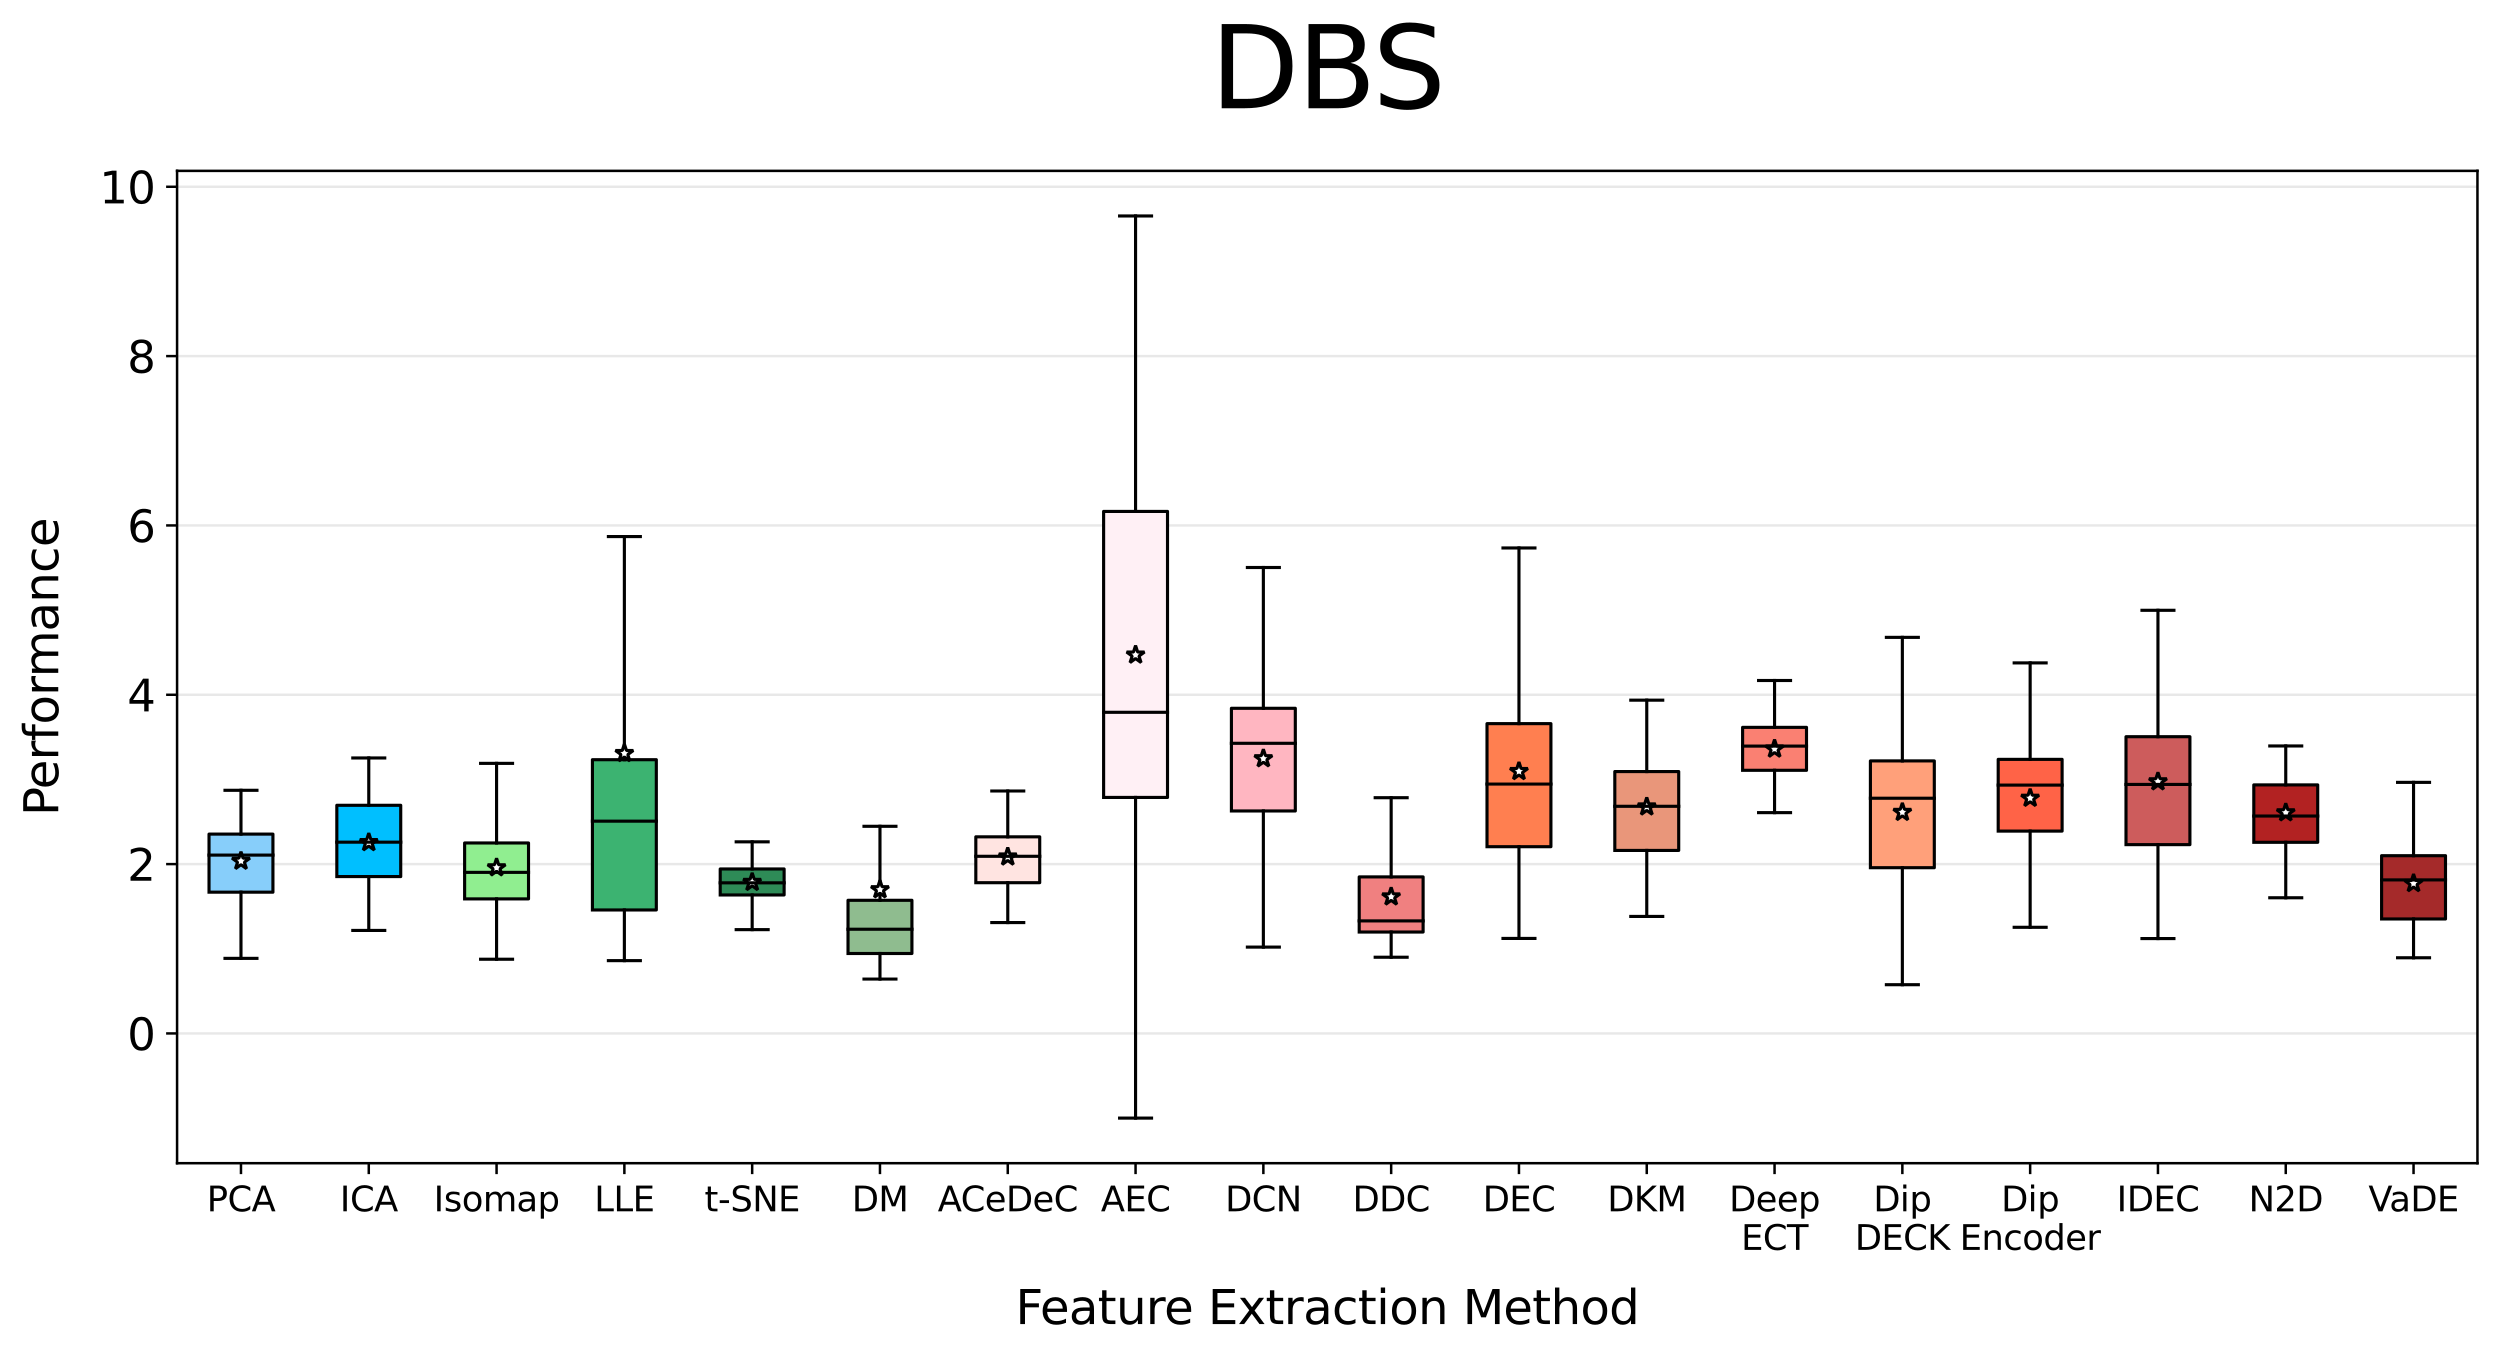 <?xml version="1.0" encoding="utf-8" standalone="no"?>
<!DOCTYPE svg PUBLIC "-//W3C//DTD SVG 1.1//EN"
  "http://www.w3.org/Graphics/SVG/1.1/DTD/svg11.dtd">
<svg xmlns:xlink="http://www.w3.org/1999/xlink" width="798.132pt" height="433.035pt" viewBox="0 0 798.132 433.035" xmlns="http://www.w3.org/2000/svg" version="1.1">
 <defs>
  <style type="text/css">*{stroke-linejoin: round; stroke-linecap: butt}</style>
 </defs>
 <g id="figure_1">
  <g id="patch_1">
   <path d="M 0 433.035 
L 798.132 433.035 
L 798.132 0 
L 0 0 
z
" style="fill: #ffffff"/>
  </g>
  <g id="axes_1">
   <g id="patch_2">
    <path d="M 56.532 371.354 
L 790.932 371.354 
L 790.932 54.554 
L 56.532 54.554 
z
" style="fill: #ffffff"/>
   </g>
   <g id="matplotlib.axis_1">
    <g id="xtick_1">
     <g id="line2d_1">
      <defs>
       <path id="mfc615264a0" d="M 0 0 
L 0 3.5 
" style="stroke: #000000; stroke-width: 0.8"/>
      </defs>
      <g>
       <use xlink:href="#mfc615264a0" x="76.932" y="371.354" style="stroke: #000000; stroke-width: 0.8"/>
      </g>
     </g>
     <g id="text_1">
      <!-- PCA -->
      <g transform="translate(66.013 386.713) scale(0.11 -0.11)">
       <defs>
        <path id="DejaVuSans-50" d="M 1259 4147 
L 1259 2394 
L 2053 2394 
Q 2494 2394 2734 2622 
Q 2975 2850 2975 3272 
Q 2975 3691 2734 3919 
Q 2494 4147 2053 4147 
L 1259 4147 
z
M 628 4666 
L 2053 4666 
Q 2838 4666 3239 4311 
Q 3641 3956 3641 3272 
Q 3641 2581 3239 2228 
Q 2838 1875 2053 1875 
L 1259 1875 
L 1259 0 
L 628 0 
L 628 4666 
z
" transform="scale(0.016)"/>
        <path id="DejaVuSans-43" d="M 4122 4306 
L 4122 3641 
Q 3803 3938 3442 4084 
Q 3081 4231 2675 4231 
Q 1875 4231 1450 3742 
Q 1025 3253 1025 2328 
Q 1025 1406 1450 917 
Q 1875 428 2675 428 
Q 3081 428 3442 575 
Q 3803 722 4122 1019 
L 4122 359 
Q 3791 134 3420 21 
Q 3050 -91 2638 -91 
Q 1578 -91 968 557 
Q 359 1206 359 2328 
Q 359 3453 968 4101 
Q 1578 4750 2638 4750 
Q 3056 4750 3426 4639 
Q 3797 4528 4122 4306 
z
" transform="scale(0.016)"/>
        <path id="DejaVuSans-41" d="M 2188 4044 
L 1331 1722 
L 3047 1722 
L 2188 4044 
z
M 1831 4666 
L 2547 4666 
L 4325 0 
L 3669 0 
L 3244 1197 
L 1141 1197 
L 716 0 
L 50 0 
L 1831 4666 
z
" transform="scale(0.016)"/>
       </defs>
       <use xlink:href="#DejaVuSans-50"/>
       <use xlink:href="#DejaVuSans-43" x="60.303"/>
       <use xlink:href="#DejaVuSans-41" x="130.127"/>
      </g>
     </g>
    </g>
    <g id="xtick_2">
     <g id="line2d_2">
      <g>
       <use xlink:href="#mfc615264a0" x="117.732" y="371.354" style="stroke: #000000; stroke-width: 0.8"/>
      </g>
     </g>
     <g id="text_2">
      <!-- ICA -->
      <g transform="translate(108.507 386.713) scale(0.11 -0.11)">
       <defs>
        <path id="DejaVuSans-49" d="M 628 4666 
L 1259 4666 
L 1259 0 
L 628 0 
L 628 4666 
z
" transform="scale(0.016)"/>
       </defs>
       <use xlink:href="#DejaVuSans-49"/>
       <use xlink:href="#DejaVuSans-43" x="29.492"/>
       <use xlink:href="#DejaVuSans-41" x="99.316"/>
      </g>
     </g>
    </g>
    <g id="xtick_3">
     <g id="line2d_3">
      <g>
       <use xlink:href="#mfc615264a0" x="158.532" y="371.354" style="stroke: #000000; stroke-width: 0.8"/>
      </g>
     </g>
     <g id="text_3">
      <!-- Isomap -->
      <g transform="translate(138.46 386.713) scale(0.11 -0.11)">
       <defs>
        <path id="DejaVuSans-73" d="M 2834 3397 
L 2834 2853 
Q 2591 2978 2328 3040 
Q 2066 3103 1784 3103 
Q 1356 3103 1142 2972 
Q 928 2841 928 2578 
Q 928 2378 1081 2264 
Q 1234 2150 1697 2047 
L 1894 2003 
Q 2506 1872 2764 1633 
Q 3022 1394 3022 966 
Q 3022 478 2636 193 
Q 2250 -91 1575 -91 
Q 1294 -91 989 -36 
Q 684 19 347 128 
L 347 722 
Q 666 556 975 473 
Q 1284 391 1588 391 
Q 1994 391 2212 530 
Q 2431 669 2431 922 
Q 2431 1156 2273 1281 
Q 2116 1406 1581 1522 
L 1381 1569 
Q 847 1681 609 1914 
Q 372 2147 372 2553 
Q 372 3047 722 3315 
Q 1072 3584 1716 3584 
Q 2034 3584 2315 3537 
Q 2597 3491 2834 3397 
z
" transform="scale(0.016)"/>
        <path id="DejaVuSans-6f" d="M 1959 3097 
Q 1497 3097 1228 2736 
Q 959 2375 959 1747 
Q 959 1119 1226 758 
Q 1494 397 1959 397 
Q 2419 397 2687 759 
Q 2956 1122 2956 1747 
Q 2956 2369 2687 2733 
Q 2419 3097 1959 3097 
z
M 1959 3584 
Q 2709 3584 3137 3096 
Q 3566 2609 3566 1747 
Q 3566 888 3137 398 
Q 2709 -91 1959 -91 
Q 1206 -91 779 398 
Q 353 888 353 1747 
Q 353 2609 779 3096 
Q 1206 3584 1959 3584 
z
" transform="scale(0.016)"/>
        <path id="DejaVuSans-6d" d="M 3328 2828 
Q 3544 3216 3844 3400 
Q 4144 3584 4550 3584 
Q 5097 3584 5394 3201 
Q 5691 2819 5691 2113 
L 5691 0 
L 5113 0 
L 5113 2094 
Q 5113 2597 4934 2840 
Q 4756 3084 4391 3084 
Q 3944 3084 3684 2787 
Q 3425 2491 3425 1978 
L 3425 0 
L 2847 0 
L 2847 2094 
Q 2847 2600 2669 2842 
Q 2491 3084 2119 3084 
Q 1678 3084 1418 2786 
Q 1159 2488 1159 1978 
L 1159 0 
L 581 0 
L 581 3500 
L 1159 3500 
L 1159 2956 
Q 1356 3278 1631 3431 
Q 1906 3584 2284 3584 
Q 2666 3584 2933 3390 
Q 3200 3197 3328 2828 
z
" transform="scale(0.016)"/>
        <path id="DejaVuSans-61" d="M 2194 1759 
Q 1497 1759 1228 1600 
Q 959 1441 959 1056 
Q 959 750 1161 570 
Q 1363 391 1709 391 
Q 2188 391 2477 730 
Q 2766 1069 2766 1631 
L 2766 1759 
L 2194 1759 
z
M 3341 1997 
L 3341 0 
L 2766 0 
L 2766 531 
Q 2569 213 2275 61 
Q 1981 -91 1556 -91 
Q 1019 -91 701 211 
Q 384 513 384 1019 
Q 384 1609 779 1909 
Q 1175 2209 1959 2209 
L 2766 2209 
L 2766 2266 
Q 2766 2663 2505 2880 
Q 2244 3097 1772 3097 
Q 1472 3097 1187 3025 
Q 903 2953 641 2809 
L 641 3341 
Q 956 3463 1253 3523 
Q 1550 3584 1831 3584 
Q 2591 3584 2966 3190 
Q 3341 2797 3341 1997 
z
" transform="scale(0.016)"/>
        <path id="DejaVuSans-70" d="M 1159 525 
L 1159 -1331 
L 581 -1331 
L 581 3500 
L 1159 3500 
L 1159 2969 
Q 1341 3281 1617 3432 
Q 1894 3584 2278 3584 
Q 2916 3584 3314 3078 
Q 3713 2572 3713 1747 
Q 3713 922 3314 415 
Q 2916 -91 2278 -91 
Q 1894 -91 1617 61 
Q 1341 213 1159 525 
z
M 3116 1747 
Q 3116 2381 2855 2742 
Q 2594 3103 2138 3103 
Q 1681 3103 1420 2742 
Q 1159 2381 1159 1747 
Q 1159 1113 1420 752 
Q 1681 391 2138 391 
Q 2594 391 2855 752 
Q 3116 1113 3116 1747 
z
" transform="scale(0.016)"/>
       </defs>
       <use xlink:href="#DejaVuSans-49"/>
       <use xlink:href="#DejaVuSans-73" x="29.492"/>
       <use xlink:href="#DejaVuSans-6f" x="81.592"/>
       <use xlink:href="#DejaVuSans-6d" x="142.773"/>
       <use xlink:href="#DejaVuSans-61" x="240.186"/>
       <use xlink:href="#DejaVuSans-70" x="301.465"/>
      </g>
     </g>
    </g>
    <g id="xtick_4">
     <g id="line2d_4">
      <g>
       <use xlink:href="#mfc615264a0" x="199.332" y="371.354" style="stroke: #000000; stroke-width: 0.8"/>
      </g>
     </g>
     <g id="text_4">
      <!-- LLE -->
      <g transform="translate(189.728 386.713) scale(0.11 -0.11)">
       <defs>
        <path id="DejaVuSans-4c" d="M 628 4666 
L 1259 4666 
L 1259 531 
L 3531 531 
L 3531 0 
L 628 0 
L 628 4666 
z
" transform="scale(0.016)"/>
        <path id="DejaVuSans-45" d="M 628 4666 
L 3578 4666 
L 3578 4134 
L 1259 4134 
L 1259 2753 
L 3481 2753 
L 3481 2222 
L 1259 2222 
L 1259 531 
L 3634 531 
L 3634 0 
L 628 0 
L 628 4666 
z
" transform="scale(0.016)"/>
       </defs>
       <use xlink:href="#DejaVuSans-4c"/>
       <use xlink:href="#DejaVuSans-4c" x="55.713"/>
       <use xlink:href="#DejaVuSans-45" x="111.426"/>
      </g>
     </g>
    </g>
    <g id="xtick_5">
     <g id="line2d_5">
      <g>
       <use xlink:href="#mfc615264a0" x="240.132" y="371.354" style="stroke: #000000; stroke-width: 0.8"/>
      </g>
     </g>
     <g id="text_5">
      <!-- t-SNE -->
      <g transform="translate(224.91 386.713) scale(0.11 -0.11)">
       <defs>
        <path id="DejaVuSans-74" d="M 1172 4494 
L 1172 3500 
L 2356 3500 
L 2356 3053 
L 1172 3053 
L 1172 1153 
Q 1172 725 1289 603 
Q 1406 481 1766 481 
L 2356 481 
L 2356 0 
L 1766 0 
Q 1100 0 847 248 
Q 594 497 594 1153 
L 594 3053 
L 172 3053 
L 172 3500 
L 594 3500 
L 594 4494 
L 1172 4494 
z
" transform="scale(0.016)"/>
        <path id="DejaVuSans-2d" d="M 313 2009 
L 1997 2009 
L 1997 1497 
L 313 1497 
L 313 2009 
z
" transform="scale(0.016)"/>
        <path id="DejaVuSans-53" d="M 3425 4513 
L 3425 3897 
Q 3066 4069 2747 4153 
Q 2428 4238 2131 4238 
Q 1616 4238 1336 4038 
Q 1056 3838 1056 3469 
Q 1056 3159 1242 3001 
Q 1428 2844 1947 2747 
L 2328 2669 
Q 3034 2534 3370 2195 
Q 3706 1856 3706 1288 
Q 3706 609 3251 259 
Q 2797 -91 1919 -91 
Q 1588 -91 1214 -16 
Q 841 59 441 206 
L 441 856 
Q 825 641 1194 531 
Q 1563 422 1919 422 
Q 2459 422 2753 634 
Q 3047 847 3047 1241 
Q 3047 1584 2836 1778 
Q 2625 1972 2144 2069 
L 1759 2144 
Q 1053 2284 737 2584 
Q 422 2884 422 3419 
Q 422 4038 858 4394 
Q 1294 4750 2059 4750 
Q 2388 4750 2728 4690 
Q 3069 4631 3425 4513 
z
" transform="scale(0.016)"/>
        <path id="DejaVuSans-4e" d="M 628 4666 
L 1478 4666 
L 3547 763 
L 3547 4666 
L 4159 4666 
L 4159 0 
L 3309 0 
L 1241 3903 
L 1241 0 
L 628 0 
L 628 4666 
z
" transform="scale(0.016)"/>
       </defs>
       <use xlink:href="#DejaVuSans-74"/>
       <use xlink:href="#DejaVuSans-2d" x="39.209"/>
       <use xlink:href="#DejaVuSans-53" x="75.293"/>
       <use xlink:href="#DejaVuSans-4e" x="138.77"/>
       <use xlink:href="#DejaVuSans-45" x="213.574"/>
      </g>
     </g>
    </g>
    <g id="xtick_6">
     <g id="line2d_6">
      <g>
       <use xlink:href="#mfc615264a0" x="280.932" y="371.354" style="stroke: #000000; stroke-width: 0.8"/>
      </g>
     </g>
     <g id="text_6">
      <!-- DM -->
      <g transform="translate(271.952 386.713) scale(0.11 -0.11)">
       <defs>
        <path id="DejaVuSans-44" d="M 1259 4147 
L 1259 519 
L 2022 519 
Q 2988 519 3436 956 
Q 3884 1394 3884 2338 
Q 3884 3275 3436 3711 
Q 2988 4147 2022 4147 
L 1259 4147 
z
M 628 4666 
L 1925 4666 
Q 3281 4666 3915 4102 
Q 4550 3538 4550 2338 
Q 4550 1131 3912 565 
Q 3275 0 1925 0 
L 628 0 
L 628 4666 
z
" transform="scale(0.016)"/>
        <path id="DejaVuSans-4d" d="M 628 4666 
L 1569 4666 
L 2759 1491 
L 3956 4666 
L 4897 4666 
L 4897 0 
L 4281 0 
L 4281 4097 
L 3078 897 
L 2444 897 
L 1241 4097 
L 1241 0 
L 628 0 
L 628 4666 
z
" transform="scale(0.016)"/>
       </defs>
       <use xlink:href="#DejaVuSans-44"/>
       <use xlink:href="#DejaVuSans-4d" x="77.002"/>
      </g>
     </g>
    </g>
    <g id="xtick_7">
     <g id="line2d_7">
      <g>
       <use xlink:href="#mfc615264a0" x="321.732" y="371.354" style="stroke: #000000; stroke-width: 0.8"/>
      </g>
     </g>
     <g id="text_7">
      <!-- ACeDeC -->
      <g transform="translate(299.382 386.713) scale(0.11 -0.11)">
       <defs>
        <path id="DejaVuSans-65" d="M 3597 1894 
L 3597 1613 
L 953 1613 
Q 991 1019 1311 708 
Q 1631 397 2203 397 
Q 2534 397 2845 478 
Q 3156 559 3463 722 
L 3463 178 
Q 3153 47 2828 -22 
Q 2503 -91 2169 -91 
Q 1331 -91 842 396 
Q 353 884 353 1716 
Q 353 2575 817 3079 
Q 1281 3584 2069 3584 
Q 2775 3584 3186 3129 
Q 3597 2675 3597 1894 
z
M 3022 2063 
Q 3016 2534 2758 2815 
Q 2500 3097 2075 3097 
Q 1594 3097 1305 2825 
Q 1016 2553 972 2059 
L 3022 2063 
z
" transform="scale(0.016)"/>
       </defs>
       <use xlink:href="#DejaVuSans-41"/>
       <use xlink:href="#DejaVuSans-43" x="66.658"/>
       <use xlink:href="#DejaVuSans-65" x="136.482"/>
       <use xlink:href="#DejaVuSans-44" x="198.006"/>
       <use xlink:href="#DejaVuSans-65" x="275.008"/>
       <use xlink:href="#DejaVuSans-43" x="336.531"/>
      </g>
     </g>
    </g>
    <g id="xtick_8">
     <g id="line2d_8">
      <g>
       <use xlink:href="#mfc615264a0" x="362.532" y="371.354" style="stroke: #000000; stroke-width: 0.8"/>
      </g>
     </g>
     <g id="text_8">
      <!-- AEC -->
      <g transform="translate(351.454 386.713) scale(0.11 -0.11)">
       <use xlink:href="#DejaVuSans-41"/>
       <use xlink:href="#DejaVuSans-45" x="68.408"/>
       <use xlink:href="#DejaVuSans-43" x="131.592"/>
      </g>
     </g>
    </g>
    <g id="xtick_9">
     <g id="line2d_9">
      <g>
       <use xlink:href="#mfc615264a0" x="403.332" y="371.354" style="stroke: #000000; stroke-width: 0.8"/>
      </g>
     </g>
     <g id="text_9">
      <!-- DCN -->
      <g transform="translate(391.142 386.713) scale(0.11 -0.11)">
       <use xlink:href="#DejaVuSans-44"/>
       <use xlink:href="#DejaVuSans-43" x="77.002"/>
       <use xlink:href="#DejaVuSans-4e" x="146.826"/>
      </g>
     </g>
    </g>
    <g id="xtick_10">
     <g id="line2d_10">
      <g>
       <use xlink:href="#mfc615264a0" x="444.132" y="371.354" style="stroke: #000000; stroke-width: 0.8"/>
      </g>
     </g>
     <g id="text_10">
      <!-- DDC -->
      <g transform="translate(431.822 386.713) scale(0.11 -0.11)">
       <use xlink:href="#DejaVuSans-44"/>
       <use xlink:href="#DejaVuSans-44" x="77.002"/>
       <use xlink:href="#DejaVuSans-43" x="154.004"/>
      </g>
     </g>
    </g>
    <g id="xtick_11">
     <g id="line2d_11">
      <g>
       <use xlink:href="#mfc615264a0" x="484.932" y="371.354" style="stroke: #000000; stroke-width: 0.8"/>
      </g>
     </g>
     <g id="text_11">
      <!-- DEC -->
      <g transform="translate(473.381 386.713) scale(0.11 -0.11)">
       <use xlink:href="#DejaVuSans-44"/>
       <use xlink:href="#DejaVuSans-45" x="77.002"/>
       <use xlink:href="#DejaVuSans-43" x="140.186"/>
      </g>
     </g>
    </g>
    <g id="xtick_12">
     <g id="line2d_12">
      <g>
       <use xlink:href="#mfc615264a0" x="525.732" y="371.354" style="stroke: #000000; stroke-width: 0.8"/>
      </g>
     </g>
     <g id="text_12">
      <!-- DKM -->
      <g transform="translate(513.145 386.713) scale(0.11 -0.11)">
       <defs>
        <path id="DejaVuSans-4b" d="M 628 4666 
L 1259 4666 
L 1259 2694 
L 3353 4666 
L 4166 4666 
L 1850 2491 
L 4331 0 
L 3500 0 
L 1259 2247 
L 1259 0 
L 628 0 
L 628 4666 
z
" transform="scale(0.016)"/>
       </defs>
       <use xlink:href="#DejaVuSans-44"/>
       <use xlink:href="#DejaVuSans-4b" x="77.002"/>
       <use xlink:href="#DejaVuSans-4d" x="142.578"/>
      </g>
     </g>
    </g>
    <g id="xtick_13">
     <g id="line2d_13">
      <g>
       <use xlink:href="#mfc615264a0" x="566.532" y="371.354" style="stroke: #000000; stroke-width: 0.8"/>
      </g>
     </g>
     <g id="text_13">
      <!-- Deep -->
      <g transform="translate(552.037 386.713) scale(0.11 -0.11)">
       <use xlink:href="#DejaVuSans-44"/>
       <use xlink:href="#DejaVuSans-65" x="77.002"/>
       <use xlink:href="#DejaVuSans-65" x="138.525"/>
       <use xlink:href="#DejaVuSans-70" x="200.049"/>
      </g>
      <!-- ECT -->
      <g transform="translate(555.857 399.03) scale(0.11 -0.11)">
       <defs>
        <path id="DejaVuSans-54" d="M -19 4666 
L 3928 4666 
L 3928 4134 
L 2272 4134 
L 2272 0 
L 1638 0 
L 1638 4134 
L -19 4134 
L -19 4666 
z
" transform="scale(0.016)"/>
       </defs>
       <use xlink:href="#DejaVuSans-45"/>
       <use xlink:href="#DejaVuSans-43" x="63.184"/>
       <use xlink:href="#DejaVuSans-54" x="133.008"/>
      </g>
     </g>
    </g>
    <g id="xtick_14">
     <g id="line2d_14">
      <g>
       <use xlink:href="#mfc615264a0" x="607.332" y="371.354" style="stroke: #000000; stroke-width: 0.8"/>
      </g>
     </g>
     <g id="text_14">
      <!-- Dip -->
      <g transform="translate(598.078 386.713) scale(0.11 -0.11)">
       <defs>
        <path id="DejaVuSans-69" d="M 603 3500 
L 1178 3500 
L 1178 0 
L 603 0 
L 603 3500 
z
M 603 4863 
L 1178 4863 
L 1178 4134 
L 603 4134 
L 603 4863 
z
" transform="scale(0.016)"/>
       </defs>
       <use xlink:href="#DejaVuSans-44"/>
       <use xlink:href="#DejaVuSans-69" x="77.002"/>
       <use xlink:href="#DejaVuSans-70" x="104.785"/>
      </g>
      <!-- DECK -->
      <g transform="translate(592.175 399.03) scale(0.11 -0.11)">
       <use xlink:href="#DejaVuSans-44"/>
       <use xlink:href="#DejaVuSans-45" x="77.002"/>
       <use xlink:href="#DejaVuSans-43" x="140.186"/>
       <use xlink:href="#DejaVuSans-4b" x="210.01"/>
      </g>
     </g>
    </g>
    <g id="xtick_15">
     <g id="line2d_15">
      <g>
       <use xlink:href="#mfc615264a0" x="648.132" y="371.354" style="stroke: #000000; stroke-width: 0.8"/>
      </g>
     </g>
     <g id="text_15">
      <!-- Dip -->
      <g transform="translate(638.878 386.713) scale(0.11 -0.11)">
       <use xlink:href="#DejaVuSans-44"/>
       <use xlink:href="#DejaVuSans-69" x="77.002"/>
       <use xlink:href="#DejaVuSans-70" x="104.785"/>
      </g>
      <!-- Encoder -->
      <g transform="translate(625.645 399.03) scale(0.11 -0.11)">
       <defs>
        <path id="DejaVuSans-6e" d="M 3513 2113 
L 3513 0 
L 2938 0 
L 2938 2094 
Q 2938 2591 2744 2837 
Q 2550 3084 2163 3084 
Q 1697 3084 1428 2787 
Q 1159 2491 1159 1978 
L 1159 0 
L 581 0 
L 581 3500 
L 1159 3500 
L 1159 2956 
Q 1366 3272 1645 3428 
Q 1925 3584 2291 3584 
Q 2894 3584 3203 3211 
Q 3513 2838 3513 2113 
z
" transform="scale(0.016)"/>
        <path id="DejaVuSans-63" d="M 3122 3366 
L 3122 2828 
Q 2878 2963 2633 3030 
Q 2388 3097 2138 3097 
Q 1578 3097 1268 2742 
Q 959 2388 959 1747 
Q 959 1106 1268 751 
Q 1578 397 2138 397 
Q 2388 397 2633 464 
Q 2878 531 3122 666 
L 3122 134 
Q 2881 22 2623 -34 
Q 2366 -91 2075 -91 
Q 1284 -91 818 406 
Q 353 903 353 1747 
Q 353 2603 823 3093 
Q 1294 3584 2113 3584 
Q 2378 3584 2631 3529 
Q 2884 3475 3122 3366 
z
" transform="scale(0.016)"/>
        <path id="DejaVuSans-64" d="M 2906 2969 
L 2906 4863 
L 3481 4863 
L 3481 0 
L 2906 0 
L 2906 525 
Q 2725 213 2448 61 
Q 2172 -91 1784 -91 
Q 1150 -91 751 415 
Q 353 922 353 1747 
Q 353 2572 751 3078 
Q 1150 3584 1784 3584 
Q 2172 3584 2448 3432 
Q 2725 3281 2906 2969 
z
M 947 1747 
Q 947 1113 1208 752 
Q 1469 391 1925 391 
Q 2381 391 2643 752 
Q 2906 1113 2906 1747 
Q 2906 2381 2643 2742 
Q 2381 3103 1925 3103 
Q 1469 3103 1208 2742 
Q 947 2381 947 1747 
z
" transform="scale(0.016)"/>
        <path id="DejaVuSans-72" d="M 2631 2963 
Q 2534 3019 2420 3045 
Q 2306 3072 2169 3072 
Q 1681 3072 1420 2755 
Q 1159 2438 1159 1844 
L 1159 0 
L 581 0 
L 581 3500 
L 1159 3500 
L 1159 2956 
Q 1341 3275 1631 3429 
Q 1922 3584 2338 3584 
Q 2397 3584 2469 3576 
Q 2541 3569 2628 3553 
L 2631 2963 
z
" transform="scale(0.016)"/>
       </defs>
       <use xlink:href="#DejaVuSans-45"/>
       <use xlink:href="#DejaVuSans-6e" x="63.184"/>
       <use xlink:href="#DejaVuSans-63" x="126.562"/>
       <use xlink:href="#DejaVuSans-6f" x="181.543"/>
       <use xlink:href="#DejaVuSans-64" x="242.725"/>
       <use xlink:href="#DejaVuSans-65" x="306.201"/>
       <use xlink:href="#DejaVuSans-72" x="367.725"/>
      </g>
     </g>
    </g>
    <g id="xtick_16">
     <g id="line2d_16">
      <g>
       <use xlink:href="#mfc615264a0" x="688.932" y="371.354" style="stroke: #000000; stroke-width: 0.8"/>
      </g>
     </g>
     <g id="text_16">
      <!-- IDEC -->
      <g transform="translate(675.759 386.713) scale(0.11 -0.11)">
       <use xlink:href="#DejaVuSans-49"/>
       <use xlink:href="#DejaVuSans-44" x="29.492"/>
       <use xlink:href="#DejaVuSans-45" x="106.494"/>
       <use xlink:href="#DejaVuSans-43" x="169.678"/>
      </g>
     </g>
    </g>
    <g id="xtick_17">
     <g id="line2d_17">
      <g>
       <use xlink:href="#mfc615264a0" x="729.732" y="371.354" style="stroke: #000000; stroke-width: 0.8"/>
      </g>
     </g>
     <g id="text_17">
      <!-- N2D -->
      <g transform="translate(717.883 386.713) scale(0.11 -0.11)">
       <defs>
        <path id="DejaVuSans-32" d="M 1228 531 
L 3431 531 
L 3431 0 
L 469 0 
L 469 531 
Q 828 903 1448 1529 
Q 2069 2156 2228 2338 
Q 2531 2678 2651 2914 
Q 2772 3150 2772 3378 
Q 2772 3750 2511 3984 
Q 2250 4219 1831 4219 
Q 1534 4219 1204 4116 
Q 875 4013 500 3803 
L 500 4441 
Q 881 4594 1212 4672 
Q 1544 4750 1819 4750 
Q 2544 4750 2975 4387 
Q 3406 4025 3406 3419 
Q 3406 3131 3298 2873 
Q 3191 2616 2906 2266 
Q 2828 2175 2409 1742 
Q 1991 1309 1228 531 
z
" transform="scale(0.016)"/>
       </defs>
       <use xlink:href="#DejaVuSans-4e"/>
       <use xlink:href="#DejaVuSans-32" x="74.805"/>
       <use xlink:href="#DejaVuSans-44" x="138.428"/>
      </g>
     </g>
    </g>
    <g id="xtick_18">
     <g id="line2d_18">
      <g>
       <use xlink:href="#mfc615264a0" x="770.532" y="371.354" style="stroke: #000000; stroke-width: 0.8"/>
      </g>
     </g>
     <g id="text_18">
      <!-- VaDE -->
      <g transform="translate(756.115 386.713) scale(0.11 -0.11)">
       <defs>
        <path id="DejaVuSans-56" d="M 1831 0 
L 50 4666 
L 709 4666 
L 2188 738 
L 3669 4666 
L 4325 4666 
L 2547 0 
L 1831 0 
z
" transform="scale(0.016)"/>
       </defs>
       <use xlink:href="#DejaVuSans-56"/>
       <use xlink:href="#DejaVuSans-61" x="60.658"/>
       <use xlink:href="#DejaVuSans-44" x="121.938"/>
       <use xlink:href="#DejaVuSans-45" x="198.939"/>
      </g>
     </g>
    </g>
    <g id="text_19">
     <!-- Feature Extraction Method -->
     <g transform="translate(324.213 422.716) scale(0.15 -0.15)">
      <defs>
       <path id="DejaVuSans-46" d="M 628 4666 
L 3309 4666 
L 3309 4134 
L 1259 4134 
L 1259 2759 
L 3109 2759 
L 3109 2228 
L 1259 2228 
L 1259 0 
L 628 0 
L 628 4666 
z
" transform="scale(0.016)"/>
       <path id="DejaVuSans-75" d="M 544 1381 
L 544 3500 
L 1119 3500 
L 1119 1403 
Q 1119 906 1312 657 
Q 1506 409 1894 409 
Q 2359 409 2629 706 
Q 2900 1003 2900 1516 
L 2900 3500 
L 3475 3500 
L 3475 0 
L 2900 0 
L 2900 538 
Q 2691 219 2414 64 
Q 2138 -91 1772 -91 
Q 1169 -91 856 284 
Q 544 659 544 1381 
z
M 1991 3584 
L 1991 3584 
z
" transform="scale(0.016)"/>
       <path id="DejaVuSans-20" transform="scale(0.016)"/>
       <path id="DejaVuSans-78" d="M 3513 3500 
L 2247 1797 
L 3578 0 
L 2900 0 
L 1881 1375 
L 863 0 
L 184 0 
L 1544 1831 
L 300 3500 
L 978 3500 
L 1906 2253 
L 2834 3500 
L 3513 3500 
z
" transform="scale(0.016)"/>
       <path id="DejaVuSans-68" d="M 3513 2113 
L 3513 0 
L 2938 0 
L 2938 2094 
Q 2938 2591 2744 2837 
Q 2550 3084 2163 3084 
Q 1697 3084 1428 2787 
Q 1159 2491 1159 1978 
L 1159 0 
L 581 0 
L 581 4863 
L 1159 4863 
L 1159 2956 
Q 1366 3272 1645 3428 
Q 1925 3584 2291 3584 
Q 2894 3584 3203 3211 
Q 3513 2838 3513 2113 
z
" transform="scale(0.016)"/>
      </defs>
      <use xlink:href="#DejaVuSans-46"/>
      <use xlink:href="#DejaVuSans-65" x="52.02"/>
      <use xlink:href="#DejaVuSans-61" x="113.543"/>
      <use xlink:href="#DejaVuSans-74" x="174.822"/>
      <use xlink:href="#DejaVuSans-75" x="214.031"/>
      <use xlink:href="#DejaVuSans-72" x="277.41"/>
      <use xlink:href="#DejaVuSans-65" x="316.273"/>
      <use xlink:href="#DejaVuSans-20" x="377.797"/>
      <use xlink:href="#DejaVuSans-45" x="409.584"/>
      <use xlink:href="#DejaVuSans-78" x="472.768"/>
      <use xlink:href="#DejaVuSans-74" x="531.947"/>
      <use xlink:href="#DejaVuSans-72" x="571.156"/>
      <use xlink:href="#DejaVuSans-61" x="612.27"/>
      <use xlink:href="#DejaVuSans-63" x="673.549"/>
      <use xlink:href="#DejaVuSans-74" x="728.529"/>
      <use xlink:href="#DejaVuSans-69" x="767.738"/>
      <use xlink:href="#DejaVuSans-6f" x="795.521"/>
      <use xlink:href="#DejaVuSans-6e" x="856.703"/>
      <use xlink:href="#DejaVuSans-20" x="920.082"/>
      <use xlink:href="#DejaVuSans-4d" x="951.869"/>
      <use xlink:href="#DejaVuSans-65" x="1038.148"/>
      <use xlink:href="#DejaVuSans-74" x="1099.672"/>
      <use xlink:href="#DejaVuSans-68" x="1138.881"/>
      <use xlink:href="#DejaVuSans-6f" x="1202.26"/>
      <use xlink:href="#DejaVuSans-64" x="1263.441"/>
     </g>
    </g>
   </g>
   <g id="matplotlib.axis_2">
    <g id="ytick_1">
     <g id="line2d_19">
      <path d="M 56.532 329.925 
L 790.932 329.925 
" clip-path="url(#pe50949b0ed)" style="fill: none; stroke: #d3d3d3; stroke-opacity: 0.5; stroke-width: 0.8; stroke-linecap: square"/>
     </g>
     <g id="line2d_20">
      <defs>
       <path id="m76d735c38b" d="M 0 0 
L -3.5 0 
" style="stroke: #000000; stroke-width: 0.8"/>
      </defs>
      <g>
       <use xlink:href="#m76d735c38b" x="56.532" y="329.925" style="stroke: #000000; stroke-width: 0.8"/>
      </g>
     </g>
     <g id="text_20">
      <!-- 0 -->
      <g transform="translate(40.625 335.244) scale(0.14 -0.14)">
       <defs>
        <path id="DejaVuSans-30" d="M 2034 4250 
Q 1547 4250 1301 3770 
Q 1056 3291 1056 2328 
Q 1056 1369 1301 889 
Q 1547 409 2034 409 
Q 2525 409 2770 889 
Q 3016 1369 3016 2328 
Q 3016 3291 2770 3770 
Q 2525 4250 2034 4250 
z
M 2034 4750 
Q 2819 4750 3233 4129 
Q 3647 3509 3647 2328 
Q 3647 1150 3233 529 
Q 2819 -91 2034 -91 
Q 1250 -91 836 529 
Q 422 1150 422 2328 
Q 422 3509 836 4129 
Q 1250 4750 2034 4750 
z
" transform="scale(0.016)"/>
       </defs>
       <use xlink:href="#DejaVuSans-30"/>
      </g>
     </g>
    </g>
    <g id="ytick_2">
     <g id="line2d_21">
      <path d="M 56.532 275.865 
L 790.932 275.865 
" clip-path="url(#pe50949b0ed)" style="fill: none; stroke: #d3d3d3; stroke-opacity: 0.5; stroke-width: 0.8; stroke-linecap: square"/>
     </g>
     <g id="line2d_22">
      <g>
       <use xlink:href="#m76d735c38b" x="56.532" y="275.865" style="stroke: #000000; stroke-width: 0.8"/>
      </g>
     </g>
     <g id="text_21">
      <!-- 2 -->
      <g transform="translate(40.625 281.184) scale(0.14 -0.14)">
       <use xlink:href="#DejaVuSans-32"/>
      </g>
     </g>
    </g>
    <g id="ytick_3">
     <g id="line2d_23">
      <path d="M 56.532 221.806 
L 790.932 221.806 
" clip-path="url(#pe50949b0ed)" style="fill: none; stroke: #d3d3d3; stroke-opacity: 0.5; stroke-width: 0.8; stroke-linecap: square"/>
     </g>
     <g id="line2d_24">
      <g>
       <use xlink:href="#m76d735c38b" x="56.532" y="221.806" style="stroke: #000000; stroke-width: 0.8"/>
      </g>
     </g>
     <g id="text_22">
      <!-- 4 -->
      <g transform="translate(40.625 227.125) scale(0.14 -0.14)">
       <defs>
        <path id="DejaVuSans-34" d="M 2419 4116 
L 825 1625 
L 2419 1625 
L 2419 4116 
z
M 2253 4666 
L 3047 4666 
L 3047 1625 
L 3713 1625 
L 3713 1100 
L 3047 1100 
L 3047 0 
L 2419 0 
L 2419 1100 
L 313 1100 
L 313 1709 
L 2253 4666 
z
" transform="scale(0.016)"/>
       </defs>
       <use xlink:href="#DejaVuSans-34"/>
      </g>
     </g>
    </g>
    <g id="ytick_4">
     <g id="line2d_25">
      <path d="M 56.532 167.746 
L 790.932 167.746 
" clip-path="url(#pe50949b0ed)" style="fill: none; stroke: #d3d3d3; stroke-opacity: 0.5; stroke-width: 0.8; stroke-linecap: square"/>
     </g>
     <g id="line2d_26">
      <g>
       <use xlink:href="#m76d735c38b" x="56.532" y="167.746" style="stroke: #000000; stroke-width: 0.8"/>
      </g>
     </g>
     <g id="text_23">
      <!-- 6 -->
      <g transform="translate(40.625 173.065) scale(0.14 -0.14)">
       <defs>
        <path id="DejaVuSans-36" d="M 2113 2584 
Q 1688 2584 1439 2293 
Q 1191 2003 1191 1497 
Q 1191 994 1439 701 
Q 1688 409 2113 409 
Q 2538 409 2786 701 
Q 3034 994 3034 1497 
Q 3034 2003 2786 2293 
Q 2538 2584 2113 2584 
z
M 3366 4563 
L 3366 3988 
Q 3128 4100 2886 4159 
Q 2644 4219 2406 4219 
Q 1781 4219 1451 3797 
Q 1122 3375 1075 2522 
Q 1259 2794 1537 2939 
Q 1816 3084 2150 3084 
Q 2853 3084 3261 2657 
Q 3669 2231 3669 1497 
Q 3669 778 3244 343 
Q 2819 -91 2113 -91 
Q 1303 -91 875 529 
Q 447 1150 447 2328 
Q 447 3434 972 4092 
Q 1497 4750 2381 4750 
Q 2619 4750 2861 4703 
Q 3103 4656 3366 4563 
z
" transform="scale(0.016)"/>
       </defs>
       <use xlink:href="#DejaVuSans-36"/>
      </g>
     </g>
    </g>
    <g id="ytick_5">
     <g id="line2d_27">
      <path d="M 56.532 113.687 
L 790.932 113.687 
" clip-path="url(#pe50949b0ed)" style="fill: none; stroke: #d3d3d3; stroke-opacity: 0.5; stroke-width: 0.8; stroke-linecap: square"/>
     </g>
     <g id="line2d_28">
      <g>
       <use xlink:href="#m76d735c38b" x="56.532" y="113.687" style="stroke: #000000; stroke-width: 0.8"/>
      </g>
     </g>
     <g id="text_24">
      <!-- 8 -->
      <g transform="translate(40.625 119.006) scale(0.14 -0.14)">
       <defs>
        <path id="DejaVuSans-38" d="M 2034 2216 
Q 1584 2216 1326 1975 
Q 1069 1734 1069 1313 
Q 1069 891 1326 650 
Q 1584 409 2034 409 
Q 2484 409 2743 651 
Q 3003 894 3003 1313 
Q 3003 1734 2745 1975 
Q 2488 2216 2034 2216 
z
M 1403 2484 
Q 997 2584 770 2862 
Q 544 3141 544 3541 
Q 544 4100 942 4425 
Q 1341 4750 2034 4750 
Q 2731 4750 3128 4425 
Q 3525 4100 3525 3541 
Q 3525 3141 3298 2862 
Q 3072 2584 2669 2484 
Q 3125 2378 3379 2068 
Q 3634 1759 3634 1313 
Q 3634 634 3220 271 
Q 2806 -91 2034 -91 
Q 1263 -91 848 271 
Q 434 634 434 1313 
Q 434 1759 690 2068 
Q 947 2378 1403 2484 
z
M 1172 3481 
Q 1172 3119 1398 2916 
Q 1625 2713 2034 2713 
Q 2441 2713 2670 2916 
Q 2900 3119 2900 3481 
Q 2900 3844 2670 4047 
Q 2441 4250 2034 4250 
Q 1625 4250 1398 4047 
Q 1172 3844 1172 3481 
z
" transform="scale(0.016)"/>
       </defs>
       <use xlink:href="#DejaVuSans-38"/>
      </g>
     </g>
    </g>
    <g id="ytick_6">
     <g id="line2d_29">
      <path d="M 56.532 59.627 
L 790.932 59.627 
" clip-path="url(#pe50949b0ed)" style="fill: none; stroke: #d3d3d3; stroke-opacity: 0.5; stroke-width: 0.8; stroke-linecap: square"/>
     </g>
     <g id="line2d_30">
      <g>
       <use xlink:href="#m76d735c38b" x="56.532" y="59.627" style="stroke: #000000; stroke-width: 0.8"/>
      </g>
     </g>
     <g id="text_25">
      <!-- 10 -->
      <g transform="translate(31.717 64.946) scale(0.14 -0.14)">
       <defs>
        <path id="DejaVuSans-31" d="M 794 531 
L 1825 531 
L 1825 4091 
L 703 3866 
L 703 4441 
L 1819 4666 
L 2450 4666 
L 2450 531 
L 3481 531 
L 3481 0 
L 794 0 
L 794 531 
z
" transform="scale(0.016)"/>
       </defs>
       <use xlink:href="#DejaVuSans-31"/>
       <use xlink:href="#DejaVuSans-30" x="63.623"/>
      </g>
     </g>
    </g>
    <g id="text_26">
     <!-- Performance -->
     <g transform="translate(18.598 260.477) rotate(-90) scale(0.15 -0.15)">
      <defs>
       <path id="DejaVuSans-66" d="M 2375 4863 
L 2375 4384 
L 1825 4384 
Q 1516 4384 1395 4259 
Q 1275 4134 1275 3809 
L 1275 3500 
L 2222 3500 
L 2222 3053 
L 1275 3053 
L 1275 0 
L 697 0 
L 697 3053 
L 147 3053 
L 147 3500 
L 697 3500 
L 697 3744 
Q 697 4328 969 4595 
Q 1241 4863 1831 4863 
L 2375 4863 
z
" transform="scale(0.016)"/>
      </defs>
      <use xlink:href="#DejaVuSans-50"/>
      <use xlink:href="#DejaVuSans-65" x="56.678"/>
      <use xlink:href="#DejaVuSans-72" x="118.201"/>
      <use xlink:href="#DejaVuSans-66" x="159.314"/>
      <use xlink:href="#DejaVuSans-6f" x="194.52"/>
      <use xlink:href="#DejaVuSans-72" x="255.701"/>
      <use xlink:href="#DejaVuSans-6d" x="295.064"/>
      <use xlink:href="#DejaVuSans-61" x="392.477"/>
      <use xlink:href="#DejaVuSans-6e" x="453.756"/>
      <use xlink:href="#DejaVuSans-63" x="517.135"/>
      <use xlink:href="#DejaVuSans-65" x="572.115"/>
     </g>
    </g>
   </g>
   <g id="patch_3">
    <path d="M 66.732 284.834 
L 87.132 284.834 
L 87.132 266.296 
L 66.732 266.296 
z
" clip-path="url(#pe50949b0ed)" style="fill: #87cefa"/>
   </g>
   <g id="patch_4">
    <path d="M 107.532 279.855 
L 127.932 279.855 
L 127.932 257.093 
L 107.532 257.093 
z
" clip-path="url(#pe50949b0ed)" style="fill: #00bfff"/>
   </g>
   <g id="patch_5">
    <path d="M 148.332 286.966 
L 168.732 286.966 
L 168.732 269.126 
L 148.332 269.126 
z
" clip-path="url(#pe50949b0ed)" style="fill: #90ee90"/>
   </g>
   <g id="patch_6">
    <path d="M 189.132 290.501 
L 209.532 290.501 
L 209.532 242.533 
L 189.132 242.533 
z
" clip-path="url(#pe50949b0ed)" style="fill: #3cb371"/>
   </g>
   <g id="patch_7">
    <path d="M 229.932 285.71 
L 250.332 285.71 
L 250.332 277.422 
L 229.932 277.422 
z
" clip-path="url(#pe50949b0ed)" style="fill: #2e8b57"/>
   </g>
   <g id="patch_8">
    <path d="M 270.732 304.398 
L 291.132 304.398 
L 291.132 287.42 
L 270.732 287.42 
z
" clip-path="url(#pe50949b0ed)" style="fill: #8fbc8f"/>
   </g>
   <g id="patch_9">
    <path d="M 311.532 281.797 
L 331.932 281.797 
L 331.932 267.16 
L 311.532 267.16 
z
" clip-path="url(#pe50949b0ed)" style="fill: #ffe4e1"/>
   </g>
   <g id="patch_10">
    <path d="M 352.332 254.586 
L 372.732 254.586 
L 372.732 163.269 
L 352.332 163.269 
z
" clip-path="url(#pe50949b0ed)" style="fill: #fff0f5"/>
   </g>
   <g id="patch_11">
    <path d="M 393.132 258.908 
L 413.532 258.908 
L 413.532 226.124 
L 393.132 226.124 
z
" clip-path="url(#pe50949b0ed)" style="fill: #ffb6c1"/>
   </g>
   <g id="patch_12">
    <path d="M 433.932 297.547 
L 454.332 297.547 
L 454.332 279.957 
L 433.932 279.957 
z
" clip-path="url(#pe50949b0ed)" style="fill: #f08080"/>
   </g>
   <g id="patch_13">
    <path d="M 474.732 270.304 
L 495.132 270.304 
L 495.132 231.031 
L 474.732 231.031 
z
" clip-path="url(#pe50949b0ed)" style="fill: #ff7f50"/>
   </g>
   <g id="patch_14">
    <path d="M 515.532 271.5 
L 535.932 271.5 
L 535.932 246.32 
L 515.532 246.32 
z
" clip-path="url(#pe50949b0ed)" style="fill: #e9967a"/>
   </g>
   <g id="patch_15">
    <path d="M 556.332 245.931 
L 576.732 245.931 
L 576.732 232.211 
L 556.332 232.211 
z
" clip-path="url(#pe50949b0ed)" style="fill: #fa8072"/>
   </g>
   <g id="patch_16">
    <path d="M 597.132 277.02 
L 617.532 277.02 
L 617.532 242.928 
L 597.132 242.928 
z
" clip-path="url(#pe50949b0ed)" style="fill: #ffa07a"/>
   </g>
   <g id="patch_17">
    <path d="M 637.932 265.327 
L 658.332 265.327 
L 658.332 242.427 
L 637.932 242.427 
z
" clip-path="url(#pe50949b0ed)" style="fill: #ff6347"/>
   </g>
   <g id="patch_18">
    <path d="M 678.732 269.651 
L 699.132 269.651 
L 699.132 235.203 
L 678.732 235.203 
z
" clip-path="url(#pe50949b0ed)" style="fill: #cd5c5c"/>
   </g>
   <g id="patch_19">
    <path d="M 719.532 268.909 
L 739.932 268.909 
L 739.932 250.584 
L 719.532 250.584 
z
" clip-path="url(#pe50949b0ed)" style="fill: #b22222"/>
   </g>
   <g id="patch_20">
    <path d="M 760.332 293.386 
L 780.732 293.386 
L 780.732 273.174 
L 760.332 273.174 
z
" clip-path="url(#pe50949b0ed)" style="fill: #a52a2a"/>
   </g>
   <g id="line2d_31">
    <path d="M 66.732 284.834 
L 87.132 284.834 
L 87.132 266.296 
L 66.732 266.296 
L 66.732 284.834 
" clip-path="url(#pe50949b0ed)" style="fill: none; stroke: #000000; stroke-linecap: square"/>
   </g>
   <g id="line2d_32">
    <path d="M 76.932 284.834 
L 76.932 305.957 
" clip-path="url(#pe50949b0ed)" style="fill: none; stroke: #000000; stroke-linecap: square"/>
   </g>
   <g id="line2d_33">
    <path d="M 76.932 266.296 
L 76.932 252.313 
" clip-path="url(#pe50949b0ed)" style="fill: none; stroke: #000000; stroke-linecap: square"/>
   </g>
   <g id="line2d_34">
    <path d="M 71.832 305.957 
L 82.032 305.957 
" clip-path="url(#pe50949b0ed)" style="fill: none; stroke: #000000; stroke-linecap: square"/>
   </g>
   <g id="line2d_35">
    <path d="M 71.832 252.313 
L 82.032 252.313 
" clip-path="url(#pe50949b0ed)" style="fill: none; stroke: #000000; stroke-linecap: square"/>
   </g>
   <g id="line2d_36">
    <path d="M 107.532 279.855 
L 127.932 279.855 
L 127.932 257.093 
L 107.532 257.093 
L 107.532 279.855 
" clip-path="url(#pe50949b0ed)" style="fill: none; stroke: #000000; stroke-linecap: square"/>
   </g>
   <g id="line2d_37">
    <path d="M 117.732 279.855 
L 117.732 297.049 
" clip-path="url(#pe50949b0ed)" style="fill: none; stroke: #000000; stroke-linecap: square"/>
   </g>
   <g id="line2d_38">
    <path d="M 117.732 257.093 
L 117.732 241.975 
" clip-path="url(#pe50949b0ed)" style="fill: none; stroke: #000000; stroke-linecap: square"/>
   </g>
   <g id="line2d_39">
    <path d="M 112.632 297.049 
L 122.832 297.049 
" clip-path="url(#pe50949b0ed)" style="fill: none; stroke: #000000; stroke-linecap: square"/>
   </g>
   <g id="line2d_40">
    <path d="M 112.632 241.975 
L 122.832 241.975 
" clip-path="url(#pe50949b0ed)" style="fill: none; stroke: #000000; stroke-linecap: square"/>
   </g>
   <g id="line2d_41">
    <path d="M 148.332 286.966 
L 168.732 286.966 
L 168.732 269.126 
L 148.332 269.126 
L 148.332 286.966 
" clip-path="url(#pe50949b0ed)" style="fill: none; stroke: #000000; stroke-linecap: square"/>
   </g>
   <g id="line2d_42">
    <path d="M 158.532 286.966 
L 158.532 306.245 
" clip-path="url(#pe50949b0ed)" style="fill: none; stroke: #000000; stroke-linecap: square"/>
   </g>
   <g id="line2d_43">
    <path d="M 158.532 269.126 
L 158.532 243.706 
" clip-path="url(#pe50949b0ed)" style="fill: none; stroke: #000000; stroke-linecap: square"/>
   </g>
   <g id="line2d_44">
    <path d="M 153.432 306.245 
L 163.632 306.245 
" clip-path="url(#pe50949b0ed)" style="fill: none; stroke: #000000; stroke-linecap: square"/>
   </g>
   <g id="line2d_45">
    <path d="M 153.432 243.706 
L 163.632 243.706 
" clip-path="url(#pe50949b0ed)" style="fill: none; stroke: #000000; stroke-linecap: square"/>
   </g>
   <g id="line2d_46">
    <path d="M 189.132 290.501 
L 209.532 290.501 
L 209.532 242.533 
L 189.132 242.533 
L 189.132 290.501 
" clip-path="url(#pe50949b0ed)" style="fill: none; stroke: #000000; stroke-linecap: square"/>
   </g>
   <g id="line2d_47">
    <path d="M 199.332 290.501 
L 199.332 306.688 
" clip-path="url(#pe50949b0ed)" style="fill: none; stroke: #000000; stroke-linecap: square"/>
   </g>
   <g id="line2d_48">
    <path d="M 199.332 242.533 
L 199.332 171.301 
" clip-path="url(#pe50949b0ed)" style="fill: none; stroke: #000000; stroke-linecap: square"/>
   </g>
   <g id="line2d_49">
    <path d="M 194.232 306.688 
L 204.432 306.688 
" clip-path="url(#pe50949b0ed)" style="fill: none; stroke: #000000; stroke-linecap: square"/>
   </g>
   <g id="line2d_50">
    <path d="M 194.232 171.301 
L 204.432 171.301 
" clip-path="url(#pe50949b0ed)" style="fill: none; stroke: #000000; stroke-linecap: square"/>
   </g>
   <g id="line2d_51">
    <path d="M 229.932 285.71 
L 250.332 285.71 
L 250.332 277.422 
L 229.932 277.422 
L 229.932 285.71 
" clip-path="url(#pe50949b0ed)" style="fill: none; stroke: #000000; stroke-linecap: square"/>
   </g>
   <g id="line2d_52">
    <path d="M 240.132 285.71 
L 240.132 296.789 
" clip-path="url(#pe50949b0ed)" style="fill: none; stroke: #000000; stroke-linecap: square"/>
   </g>
   <g id="line2d_53">
    <path d="M 240.132 277.422 
L 240.132 268.748 
" clip-path="url(#pe50949b0ed)" style="fill: none; stroke: #000000; stroke-linecap: square"/>
   </g>
   <g id="line2d_54">
    <path d="M 235.032 296.789 
L 245.232 296.789 
" clip-path="url(#pe50949b0ed)" style="fill: none; stroke: #000000; stroke-linecap: square"/>
   </g>
   <g id="line2d_55">
    <path d="M 235.032 268.748 
L 245.232 268.748 
" clip-path="url(#pe50949b0ed)" style="fill: none; stroke: #000000; stroke-linecap: square"/>
   </g>
   <g id="line2d_56">
    <path d="M 270.732 304.398 
L 291.132 304.398 
L 291.132 287.42 
L 270.732 287.42 
L 270.732 304.398 
" clip-path="url(#pe50949b0ed)" style="fill: none; stroke: #000000; stroke-linecap: square"/>
   </g>
   <g id="line2d_57">
    <path d="M 280.932 304.398 
L 280.932 312.57 
" clip-path="url(#pe50949b0ed)" style="fill: none; stroke: #000000; stroke-linecap: square"/>
   </g>
   <g id="line2d_58">
    <path d="M 280.932 287.42 
L 280.932 263.809 
" clip-path="url(#pe50949b0ed)" style="fill: none; stroke: #000000; stroke-linecap: square"/>
   </g>
   <g id="line2d_59">
    <path d="M 275.832 312.57 
L 286.032 312.57 
" clip-path="url(#pe50949b0ed)" style="fill: none; stroke: #000000; stroke-linecap: square"/>
   </g>
   <g id="line2d_60">
    <path d="M 275.832 263.809 
L 286.032 263.809 
" clip-path="url(#pe50949b0ed)" style="fill: none; stroke: #000000; stroke-linecap: square"/>
   </g>
   <g id="line2d_61">
    <path d="M 311.532 281.797 
L 331.932 281.797 
L 331.932 267.16 
L 311.532 267.16 
L 311.532 281.797 
" clip-path="url(#pe50949b0ed)" style="fill: none; stroke: #000000; stroke-linecap: square"/>
   </g>
   <g id="line2d_62">
    <path d="M 321.732 281.797 
L 321.732 294.538 
" clip-path="url(#pe50949b0ed)" style="fill: none; stroke: #000000; stroke-linecap: square"/>
   </g>
   <g id="line2d_63">
    <path d="M 321.732 267.16 
L 321.732 252.529 
" clip-path="url(#pe50949b0ed)" style="fill: none; stroke: #000000; stroke-linecap: square"/>
   </g>
   <g id="line2d_64">
    <path d="M 316.632 294.538 
L 326.832 294.538 
" clip-path="url(#pe50949b0ed)" style="fill: none; stroke: #000000; stroke-linecap: square"/>
   </g>
   <g id="line2d_65">
    <path d="M 316.632 252.529 
L 326.832 252.529 
" clip-path="url(#pe50949b0ed)" style="fill: none; stroke: #000000; stroke-linecap: square"/>
   </g>
   <g id="line2d_66">
    <path d="M 352.332 254.586 
L 372.732 254.586 
L 372.732 163.269 
L 352.332 163.269 
L 352.332 254.586 
" clip-path="url(#pe50949b0ed)" style="fill: none; stroke: #000000; stroke-linecap: square"/>
   </g>
   <g id="line2d_67">
    <path d="M 362.532 254.586 
L 362.532 356.954 
" clip-path="url(#pe50949b0ed)" style="fill: none; stroke: #000000; stroke-linecap: square"/>
   </g>
   <g id="line2d_68">
    <path d="M 362.532 163.269 
L 362.532 68.954 
" clip-path="url(#pe50949b0ed)" style="fill: none; stroke: #000000; stroke-linecap: square"/>
   </g>
   <g id="line2d_69">
    <path d="M 357.432 356.954 
L 367.632 356.954 
" clip-path="url(#pe50949b0ed)" style="fill: none; stroke: #000000; stroke-linecap: square"/>
   </g>
   <g id="line2d_70">
    <path d="M 357.432 68.954 
L 367.632 68.954 
" clip-path="url(#pe50949b0ed)" style="fill: none; stroke: #000000; stroke-linecap: square"/>
   </g>
   <g id="line2d_71">
    <path d="M 393.132 258.908 
L 413.532 258.908 
L 413.532 226.124 
L 393.132 226.124 
L 393.132 258.908 
" clip-path="url(#pe50949b0ed)" style="fill: none; stroke: #000000; stroke-linecap: square"/>
   </g>
   <g id="line2d_72">
    <path d="M 403.332 258.908 
L 403.332 302.375 
" clip-path="url(#pe50949b0ed)" style="fill: none; stroke: #000000; stroke-linecap: square"/>
   </g>
   <g id="line2d_73">
    <path d="M 403.332 226.124 
L 403.332 181.173 
" clip-path="url(#pe50949b0ed)" style="fill: none; stroke: #000000; stroke-linecap: square"/>
   </g>
   <g id="line2d_74">
    <path d="M 398.232 302.375 
L 408.432 302.375 
" clip-path="url(#pe50949b0ed)" style="fill: none; stroke: #000000; stroke-linecap: square"/>
   </g>
   <g id="line2d_75">
    <path d="M 398.232 181.173 
L 408.432 181.173 
" clip-path="url(#pe50949b0ed)" style="fill: none; stroke: #000000; stroke-linecap: square"/>
   </g>
   <g id="line2d_76">
    <path d="M 433.932 297.547 
L 454.332 297.547 
L 454.332 279.957 
L 433.932 279.957 
L 433.932 297.547 
" clip-path="url(#pe50949b0ed)" style="fill: none; stroke: #000000; stroke-linecap: square"/>
   </g>
   <g id="line2d_77">
    <path d="M 444.132 297.547 
L 444.132 305.594 
" clip-path="url(#pe50949b0ed)" style="fill: none; stroke: #000000; stroke-linecap: square"/>
   </g>
   <g id="line2d_78">
    <path d="M 444.132 279.957 
L 444.132 254.658 
" clip-path="url(#pe50949b0ed)" style="fill: none; stroke: #000000; stroke-linecap: square"/>
   </g>
   <g id="line2d_79">
    <path d="M 439.032 305.594 
L 449.232 305.594 
" clip-path="url(#pe50949b0ed)" style="fill: none; stroke: #000000; stroke-linecap: square"/>
   </g>
   <g id="line2d_80">
    <path d="M 439.032 254.658 
L 449.232 254.658 
" clip-path="url(#pe50949b0ed)" style="fill: none; stroke: #000000; stroke-linecap: square"/>
   </g>
   <g id="line2d_81">
    <path d="M 474.732 270.304 
L 495.132 270.304 
L 495.132 231.031 
L 474.732 231.031 
L 474.732 270.304 
" clip-path="url(#pe50949b0ed)" style="fill: none; stroke: #000000; stroke-linecap: square"/>
   </g>
   <g id="line2d_82">
    <path d="M 484.932 270.304 
L 484.932 299.591 
" clip-path="url(#pe50949b0ed)" style="fill: none; stroke: #000000; stroke-linecap: square"/>
   </g>
   <g id="line2d_83">
    <path d="M 484.932 231.031 
L 484.932 174.935 
" clip-path="url(#pe50949b0ed)" style="fill: none; stroke: #000000; stroke-linecap: square"/>
   </g>
   <g id="line2d_84">
    <path d="M 479.832 299.591 
L 490.032 299.591 
" clip-path="url(#pe50949b0ed)" style="fill: none; stroke: #000000; stroke-linecap: square"/>
   </g>
   <g id="line2d_85">
    <path d="M 479.832 174.935 
L 490.032 174.935 
" clip-path="url(#pe50949b0ed)" style="fill: none; stroke: #000000; stroke-linecap: square"/>
   </g>
   <g id="line2d_86">
    <path d="M 515.532 271.5 
L 535.932 271.5 
L 535.932 246.32 
L 515.532 246.32 
L 515.532 271.5 
" clip-path="url(#pe50949b0ed)" style="fill: none; stroke: #000000; stroke-linecap: square"/>
   </g>
   <g id="line2d_87">
    <path d="M 525.732 271.5 
L 525.732 292.581 
" clip-path="url(#pe50949b0ed)" style="fill: none; stroke: #000000; stroke-linecap: square"/>
   </g>
   <g id="line2d_88">
    <path d="M 525.732 246.32 
L 525.732 223.523 
" clip-path="url(#pe50949b0ed)" style="fill: none; stroke: #000000; stroke-linecap: square"/>
   </g>
   <g id="line2d_89">
    <path d="M 520.632 292.581 
L 530.832 292.581 
" clip-path="url(#pe50949b0ed)" style="fill: none; stroke: #000000; stroke-linecap: square"/>
   </g>
   <g id="line2d_90">
    <path d="M 520.632 223.523 
L 530.832 223.523 
" clip-path="url(#pe50949b0ed)" style="fill: none; stroke: #000000; stroke-linecap: square"/>
   </g>
   <g id="line2d_91">
    <path d="M 556.332 245.931 
L 576.732 245.931 
L 576.732 232.211 
L 556.332 232.211 
L 556.332 245.931 
" clip-path="url(#pe50949b0ed)" style="fill: none; stroke: #000000; stroke-linecap: square"/>
   </g>
   <g id="line2d_92">
    <path d="M 566.532 245.931 
L 566.532 259.439 
" clip-path="url(#pe50949b0ed)" style="fill: none; stroke: #000000; stroke-linecap: square"/>
   </g>
   <g id="line2d_93">
    <path d="M 566.532 232.211 
L 566.532 217.257 
" clip-path="url(#pe50949b0ed)" style="fill: none; stroke: #000000; stroke-linecap: square"/>
   </g>
   <g id="line2d_94">
    <path d="M 561.432 259.439 
L 571.632 259.439 
" clip-path="url(#pe50949b0ed)" style="fill: none; stroke: #000000; stroke-linecap: square"/>
   </g>
   <g id="line2d_95">
    <path d="M 561.432 217.257 
L 571.632 217.257 
" clip-path="url(#pe50949b0ed)" style="fill: none; stroke: #000000; stroke-linecap: square"/>
   </g>
   <g id="line2d_96">
    <path d="M 597.132 277.02 
L 617.532 277.02 
L 617.532 242.928 
L 597.132 242.928 
L 597.132 277.02 
" clip-path="url(#pe50949b0ed)" style="fill: none; stroke: #000000; stroke-linecap: square"/>
   </g>
   <g id="line2d_97">
    <path d="M 607.332 277.02 
L 607.332 314.363 
" clip-path="url(#pe50949b0ed)" style="fill: none; stroke: #000000; stroke-linecap: square"/>
   </g>
   <g id="line2d_98">
    <path d="M 607.332 242.928 
L 607.332 203.482 
" clip-path="url(#pe50949b0ed)" style="fill: none; stroke: #000000; stroke-linecap: square"/>
   </g>
   <g id="line2d_99">
    <path d="M 602.232 314.363 
L 612.432 314.363 
" clip-path="url(#pe50949b0ed)" style="fill: none; stroke: #000000; stroke-linecap: square"/>
   </g>
   <g id="line2d_100">
    <path d="M 602.232 203.482 
L 612.432 203.482 
" clip-path="url(#pe50949b0ed)" style="fill: none; stroke: #000000; stroke-linecap: square"/>
   </g>
   <g id="line2d_101">
    <path d="M 637.932 265.327 
L 658.332 265.327 
L 658.332 242.427 
L 637.932 242.427 
L 637.932 265.327 
" clip-path="url(#pe50949b0ed)" style="fill: none; stroke: #000000; stroke-linecap: square"/>
   </g>
   <g id="line2d_102">
    <path d="M 648.132 265.327 
L 648.132 296.044 
" clip-path="url(#pe50949b0ed)" style="fill: none; stroke: #000000; stroke-linecap: square"/>
   </g>
   <g id="line2d_103">
    <path d="M 648.132 242.427 
L 648.132 211.631 
" clip-path="url(#pe50949b0ed)" style="fill: none; stroke: #000000; stroke-linecap: square"/>
   </g>
   <g id="line2d_104">
    <path d="M 643.032 296.044 
L 653.232 296.044 
" clip-path="url(#pe50949b0ed)" style="fill: none; stroke: #000000; stroke-linecap: square"/>
   </g>
   <g id="line2d_105">
    <path d="M 643.032 211.631 
L 653.232 211.631 
" clip-path="url(#pe50949b0ed)" style="fill: none; stroke: #000000; stroke-linecap: square"/>
   </g>
   <g id="line2d_106">
    <path d="M 678.732 269.651 
L 699.132 269.651 
L 699.132 235.203 
L 678.732 235.203 
L 678.732 269.651 
" clip-path="url(#pe50949b0ed)" style="fill: none; stroke: #000000; stroke-linecap: square"/>
   </g>
   <g id="line2d_107">
    <path d="M 688.932 269.651 
L 688.932 299.649 
" clip-path="url(#pe50949b0ed)" style="fill: none; stroke: #000000; stroke-linecap: square"/>
   </g>
   <g id="line2d_108">
    <path d="M 688.932 235.203 
L 688.932 194.833 
" clip-path="url(#pe50949b0ed)" style="fill: none; stroke: #000000; stroke-linecap: square"/>
   </g>
   <g id="line2d_109">
    <path d="M 683.832 299.649 
L 694.032 299.649 
" clip-path="url(#pe50949b0ed)" style="fill: none; stroke: #000000; stroke-linecap: square"/>
   </g>
   <g id="line2d_110">
    <path d="M 683.832 194.833 
L 694.032 194.833 
" clip-path="url(#pe50949b0ed)" style="fill: none; stroke: #000000; stroke-linecap: square"/>
   </g>
   <g id="line2d_111">
    <path d="M 719.532 268.909 
L 739.932 268.909 
L 739.932 250.584 
L 719.532 250.584 
L 719.532 268.909 
" clip-path="url(#pe50949b0ed)" style="fill: none; stroke: #000000; stroke-linecap: square"/>
   </g>
   <g id="line2d_112">
    <path d="M 729.732 268.909 
L 729.732 286.617 
" clip-path="url(#pe50949b0ed)" style="fill: none; stroke: #000000; stroke-linecap: square"/>
   </g>
   <g id="line2d_113">
    <path d="M 729.732 250.584 
L 729.732 238.161 
" clip-path="url(#pe50949b0ed)" style="fill: none; stroke: #000000; stroke-linecap: square"/>
   </g>
   <g id="line2d_114">
    <path d="M 724.632 286.617 
L 734.832 286.617 
" clip-path="url(#pe50949b0ed)" style="fill: none; stroke: #000000; stroke-linecap: square"/>
   </g>
   <g id="line2d_115">
    <path d="M 724.632 238.161 
L 734.832 238.161 
" clip-path="url(#pe50949b0ed)" style="fill: none; stroke: #000000; stroke-linecap: square"/>
   </g>
   <g id="line2d_116">
    <path d="M 760.332 293.386 
L 780.732 293.386 
L 780.732 273.174 
L 760.332 273.174 
L 760.332 293.386 
" clip-path="url(#pe50949b0ed)" style="fill: none; stroke: #000000; stroke-linecap: square"/>
   </g>
   <g id="line2d_117">
    <path d="M 770.532 293.386 
L 770.532 305.764 
" clip-path="url(#pe50949b0ed)" style="fill: none; stroke: #000000; stroke-linecap: square"/>
   </g>
   <g id="line2d_118">
    <path d="M 770.532 273.174 
L 770.532 249.763 
" clip-path="url(#pe50949b0ed)" style="fill: none; stroke: #000000; stroke-linecap: square"/>
   </g>
   <g id="line2d_119">
    <path d="M 765.432 305.764 
L 775.632 305.764 
" clip-path="url(#pe50949b0ed)" style="fill: none; stroke: #000000; stroke-linecap: square"/>
   </g>
   <g id="line2d_120">
    <path d="M 765.432 249.763 
L 775.632 249.763 
" clip-path="url(#pe50949b0ed)" style="fill: none; stroke: #000000; stroke-linecap: square"/>
   </g>
   <g id="line2d_121">
    <path d="M 76.932 274.901 
" clip-path="url(#pe50949b0ed)" style="fill: none; stroke: #ffffff; stroke-width: 1.5; stroke-linecap: square"/>
    <defs>
     <path id="me545118ded" d="M 0 -3 
L -0.674 -0.927 
L -2.853 -0.927 
L -1.09 0.354 
L -1.763 2.427 
L -0 1.146 
L 1.763 2.427 
L 1.09 0.354 
L 2.853 -0.927 
L 0.674 -0.927 
z
" style="stroke: #000000; stroke-linejoin: bevel"/>
    </defs>
    <g clip-path="url(#pe50949b0ed)">
     <use xlink:href="#me545118ded" x="76.932" y="274.901" style="fill: #ffffff; stroke: #000000; stroke-linejoin: bevel"/>
    </g>
   </g>
   <g id="line2d_122">
    <path d="M 117.732 268.967 
" clip-path="url(#pe50949b0ed)" style="fill: none; stroke: #ffffff; stroke-width: 1.5; stroke-linecap: square"/>
    <g clip-path="url(#pe50949b0ed)">
     <use xlink:href="#me545118ded" x="117.732" y="268.967" style="fill: #ffffff; stroke: #000000; stroke-linejoin: bevel"/>
    </g>
   </g>
   <g id="line2d_123">
    <path d="M 158.532 277.012 
" clip-path="url(#pe50949b0ed)" style="fill: none; stroke: #ffffff; stroke-width: 1.5; stroke-linecap: square"/>
    <g clip-path="url(#pe50949b0ed)">
     <use xlink:href="#me545118ded" x="158.532" y="277.012" style="fill: #ffffff; stroke: #000000; stroke-linejoin: bevel"/>
    </g>
   </g>
   <g id="line2d_124">
    <path d="M 199.332 240.526 
" clip-path="url(#pe50949b0ed)" style="fill: none; stroke: #ffffff; stroke-width: 1.5; stroke-linecap: square"/>
    <g clip-path="url(#pe50949b0ed)">
     <use xlink:href="#me545118ded" x="199.332" y="240.526" style="fill: #ffffff; stroke: #000000; stroke-linejoin: bevel"/>
    </g>
   </g>
   <g id="line2d_125">
    <path d="M 240.132 281.658 
" clip-path="url(#pe50949b0ed)" style="fill: none; stroke: #ffffff; stroke-width: 1.5; stroke-linecap: square"/>
    <g clip-path="url(#pe50949b0ed)">
     <use xlink:href="#me545118ded" x="240.132" y="281.658" style="fill: #ffffff; stroke: #000000; stroke-linejoin: bevel"/>
    </g>
   </g>
   <g id="line2d_126">
    <path d="M 280.932 284.018 
" clip-path="url(#pe50949b0ed)" style="fill: none; stroke: #ffffff; stroke-width: 1.5; stroke-linecap: square"/>
    <g clip-path="url(#pe50949b0ed)">
     <use xlink:href="#me545118ded" x="280.932" y="284.018" style="fill: #ffffff; stroke: #000000; stroke-linejoin: bevel"/>
    </g>
   </g>
   <g id="line2d_127">
    <path d="M 321.732 273.562 
" clip-path="url(#pe50949b0ed)" style="fill: none; stroke: #ffffff; stroke-width: 1.5; stroke-linecap: square"/>
    <g clip-path="url(#pe50949b0ed)">
     <use xlink:href="#me545118ded" x="321.732" y="273.562" style="fill: #ffffff; stroke: #000000; stroke-linejoin: bevel"/>
    </g>
   </g>
   <g id="line2d_128">
    <path d="M 362.532 209.097 
" clip-path="url(#pe50949b0ed)" style="fill: none; stroke: #ffffff; stroke-width: 1.5; stroke-linecap: square"/>
    <g clip-path="url(#pe50949b0ed)">
     <use xlink:href="#me545118ded" x="362.532" y="209.097" style="fill: #ffffff; stroke: #000000; stroke-linejoin: bevel"/>
    </g>
   </g>
   <g id="line2d_129">
    <path d="M 403.332 242.188 
" clip-path="url(#pe50949b0ed)" style="fill: none; stroke: #ffffff; stroke-width: 1.5; stroke-linecap: square"/>
    <g clip-path="url(#pe50949b0ed)">
     <use xlink:href="#me545118ded" x="403.332" y="242.188" style="fill: #ffffff; stroke: #000000; stroke-linejoin: bevel"/>
    </g>
   </g>
   <g id="line2d_130">
    <path d="M 444.132 286.297 
" clip-path="url(#pe50949b0ed)" style="fill: none; stroke: #ffffff; stroke-width: 1.5; stroke-linecap: square"/>
    <g clip-path="url(#pe50949b0ed)">
     <use xlink:href="#me545118ded" x="444.132" y="286.297" style="fill: #ffffff; stroke: #000000; stroke-linejoin: bevel"/>
    </g>
   </g>
   <g id="line2d_131">
    <path d="M 484.932 246.277 
" clip-path="url(#pe50949b0ed)" style="fill: none; stroke: #ffffff; stroke-width: 1.5; stroke-linecap: square"/>
    <g clip-path="url(#pe50949b0ed)">
     <use xlink:href="#me545118ded" x="484.932" y="246.277" style="fill: #ffffff; stroke: #000000; stroke-linejoin: bevel"/>
    </g>
   </g>
   <g id="line2d_132">
    <path d="M 525.732 257.578 
" clip-path="url(#pe50949b0ed)" style="fill: none; stroke: #ffffff; stroke-width: 1.5; stroke-linecap: square"/>
    <g clip-path="url(#pe50949b0ed)">
     <use xlink:href="#me545118ded" x="525.732" y="257.578" style="fill: #ffffff; stroke: #000000; stroke-linejoin: bevel"/>
    </g>
   </g>
   <g id="line2d_133">
    <path d="M 566.532 239.108 
" clip-path="url(#pe50949b0ed)" style="fill: none; stroke: #ffffff; stroke-width: 1.5; stroke-linecap: square"/>
    <g clip-path="url(#pe50949b0ed)">
     <use xlink:href="#me545118ded" x="566.532" y="239.108" style="fill: #ffffff; stroke: #000000; stroke-linejoin: bevel"/>
    </g>
   </g>
   <g id="line2d_134">
    <path d="M 607.332 259.312 
" clip-path="url(#pe50949b0ed)" style="fill: none; stroke: #ffffff; stroke-width: 1.5; stroke-linecap: square"/>
    <g clip-path="url(#pe50949b0ed)">
     <use xlink:href="#me545118ded" x="607.332" y="259.312" style="fill: #ffffff; stroke: #000000; stroke-linejoin: bevel"/>
    </g>
   </g>
   <g id="line2d_135">
    <path d="M 648.132 254.81 
" clip-path="url(#pe50949b0ed)" style="fill: none; stroke: #ffffff; stroke-width: 1.5; stroke-linecap: square"/>
    <g clip-path="url(#pe50949b0ed)">
     <use xlink:href="#me545118ded" x="648.132" y="254.81" style="fill: #ffffff; stroke: #000000; stroke-linejoin: bevel"/>
    </g>
   </g>
   <g id="line2d_136">
    <path d="M 688.932 249.554 
" clip-path="url(#pe50949b0ed)" style="fill: none; stroke: #ffffff; stroke-width: 1.5; stroke-linecap: square"/>
    <g clip-path="url(#pe50949b0ed)">
     <use xlink:href="#me545118ded" x="688.932" y="249.554" style="fill: #ffffff; stroke: #000000; stroke-linejoin: bevel"/>
    </g>
   </g>
   <g id="line2d_137">
    <path d="M 729.732 259.446 
" clip-path="url(#pe50949b0ed)" style="fill: none; stroke: #ffffff; stroke-width: 1.5; stroke-linecap: square"/>
    <g clip-path="url(#pe50949b0ed)">
     <use xlink:href="#me545118ded" x="729.732" y="259.446" style="fill: #ffffff; stroke: #000000; stroke-linejoin: bevel"/>
    </g>
   </g>
   <g id="line2d_138">
    <path d="M 770.532 282.039 
" clip-path="url(#pe50949b0ed)" style="fill: none; stroke: #ffffff; stroke-width: 1.5; stroke-linecap: square"/>
    <g clip-path="url(#pe50949b0ed)">
     <use xlink:href="#me545118ded" x="770.532" y="282.039" style="fill: #ffffff; stroke: #000000; stroke-linejoin: bevel"/>
    </g>
   </g>
   <g id="line2d_139">
    <path d="M 66.732 272.989 
L 87.132 272.989 
" clip-path="url(#pe50949b0ed)" style="fill: none; stroke: #000000; stroke-linecap: square"/>
   </g>
   <g id="line2d_140">
    <path d="M 107.532 268.86 
L 127.932 268.86 
" clip-path="url(#pe50949b0ed)" style="fill: none; stroke: #000000; stroke-linecap: square"/>
   </g>
   <g id="line2d_141">
    <path d="M 148.332 278.512 
L 168.732 278.512 
" clip-path="url(#pe50949b0ed)" style="fill: none; stroke: #000000; stroke-linecap: square"/>
   </g>
   <g id="line2d_142">
    <path d="M 189.132 262.154 
L 209.532 262.154 
" clip-path="url(#pe50949b0ed)" style="fill: none; stroke: #000000; stroke-linecap: square"/>
   </g>
   <g id="line2d_143">
    <path d="M 229.932 281.836 
L 250.332 281.836 
" clip-path="url(#pe50949b0ed)" style="fill: none; stroke: #000000; stroke-linecap: square"/>
   </g>
   <g id="line2d_144">
    <path d="M 270.732 296.656 
L 291.132 296.656 
" clip-path="url(#pe50949b0ed)" style="fill: none; stroke: #000000; stroke-linecap: square"/>
   </g>
   <g id="line2d_145">
    <path d="M 311.532 273.372 
L 331.932 273.372 
" clip-path="url(#pe50949b0ed)" style="fill: none; stroke: #000000; stroke-linecap: square"/>
   </g>
   <g id="line2d_146">
    <path d="M 352.332 227.397 
L 372.732 227.397 
" clip-path="url(#pe50949b0ed)" style="fill: none; stroke: #000000; stroke-linecap: square"/>
   </g>
   <g id="line2d_147">
    <path d="M 393.132 237.306 
L 413.532 237.306 
" clip-path="url(#pe50949b0ed)" style="fill: none; stroke: #000000; stroke-linecap: square"/>
   </g>
   <g id="line2d_148">
    <path d="M 433.932 293.994 
L 454.332 293.994 
" clip-path="url(#pe50949b0ed)" style="fill: none; stroke: #000000; stroke-linecap: square"/>
   </g>
   <g id="line2d_149">
    <path d="M 474.732 250.315 
L 495.132 250.315 
" clip-path="url(#pe50949b0ed)" style="fill: none; stroke: #000000; stroke-linecap: square"/>
   </g>
   <g id="line2d_150">
    <path d="M 515.532 257.404 
L 535.932 257.404 
" clip-path="url(#pe50949b0ed)" style="fill: none; stroke: #000000; stroke-linecap: square"/>
   </g>
   <g id="line2d_151">
    <path d="M 556.332 238.185 
L 576.732 238.185 
" clip-path="url(#pe50949b0ed)" style="fill: none; stroke: #000000; stroke-linecap: square"/>
   </g>
   <g id="line2d_152">
    <path d="M 597.132 254.837 
L 617.532 254.837 
" clip-path="url(#pe50949b0ed)" style="fill: none; stroke: #000000; stroke-linecap: square"/>
   </g>
   <g id="line2d_153">
    <path d="M 637.932 250.656 
L 658.332 250.656 
" clip-path="url(#pe50949b0ed)" style="fill: none; stroke: #000000; stroke-linecap: square"/>
   </g>
   <g id="line2d_154">
    <path d="M 678.732 250.43 
L 699.132 250.43 
" clip-path="url(#pe50949b0ed)" style="fill: none; stroke: #000000; stroke-linecap: square"/>
   </g>
   <g id="line2d_155">
    <path d="M 719.532 260.515 
L 739.932 260.515 
" clip-path="url(#pe50949b0ed)" style="fill: none; stroke: #000000; stroke-linecap: square"/>
   </g>
   <g id="line2d_156">
    <path d="M 760.332 280.908 
L 780.732 280.908 
" clip-path="url(#pe50949b0ed)" style="fill: none; stroke: #000000; stroke-linecap: square"/>
   </g>
   <g id="patch_21">
    <path d="M 56.532 371.354 
L 56.532 54.554 
" style="fill: none; stroke: #000000; stroke-width: 0.8; stroke-linejoin: miter; stroke-linecap: square"/>
   </g>
   <g id="patch_22">
    <path d="M 790.932 371.354 
L 790.932 54.554 
" style="fill: none; stroke: #000000; stroke-width: 0.8; stroke-linejoin: miter; stroke-linecap: square"/>
   </g>
   <g id="patch_23">
    <path d="M 56.532 371.354 
L 790.932 371.354 
" style="fill: none; stroke: #000000; stroke-width: 0.8; stroke-linejoin: miter; stroke-linecap: square"/>
   </g>
   <g id="patch_24">
    <path d="M 56.532 54.554 
L 790.932 54.554 
" style="fill: none; stroke: #000000; stroke-width: 0.8; stroke-linejoin: miter; stroke-linecap: square"/>
   </g>
   <g id="text_27">
    <!-- DBS -->
    <g transform="translate(386.41 34.554) scale(0.36 -0.36)">
     <defs>
      <path id="DejaVuSans-42" d="M 1259 2228 
L 1259 519 
L 2272 519 
Q 2781 519 3026 730 
Q 3272 941 3272 1375 
Q 3272 1813 3026 2020 
Q 2781 2228 2272 2228 
L 1259 2228 
z
M 1259 4147 
L 1259 2741 
L 2194 2741 
Q 2656 2741 2882 2914 
Q 3109 3088 3109 3444 
Q 3109 3797 2882 3972 
Q 2656 4147 2194 4147 
L 1259 4147 
z
M 628 4666 
L 2241 4666 
Q 2963 4666 3353 4366 
Q 3744 4066 3744 3513 
Q 3744 3084 3544 2831 
Q 3344 2578 2956 2516 
Q 3422 2416 3680 2098 
Q 3938 1781 3938 1306 
Q 3938 681 3513 340 
Q 3088 0 2303 0 
L 628 0 
L 628 4666 
z
" transform="scale(0.016)"/>
     </defs>
     <use xlink:href="#DejaVuSans-44"/>
     <use xlink:href="#DejaVuSans-42" x="77.002"/>
     <use xlink:href="#DejaVuSans-53" x="143.855"/>
    </g>
   </g>
  </g>
 </g>
 <defs>
  <clipPath id="pe50949b0ed">
   <rect x="56.532" y="54.554" width="734.4" height="316.8"/>
  </clipPath>
 </defs>
</svg>
